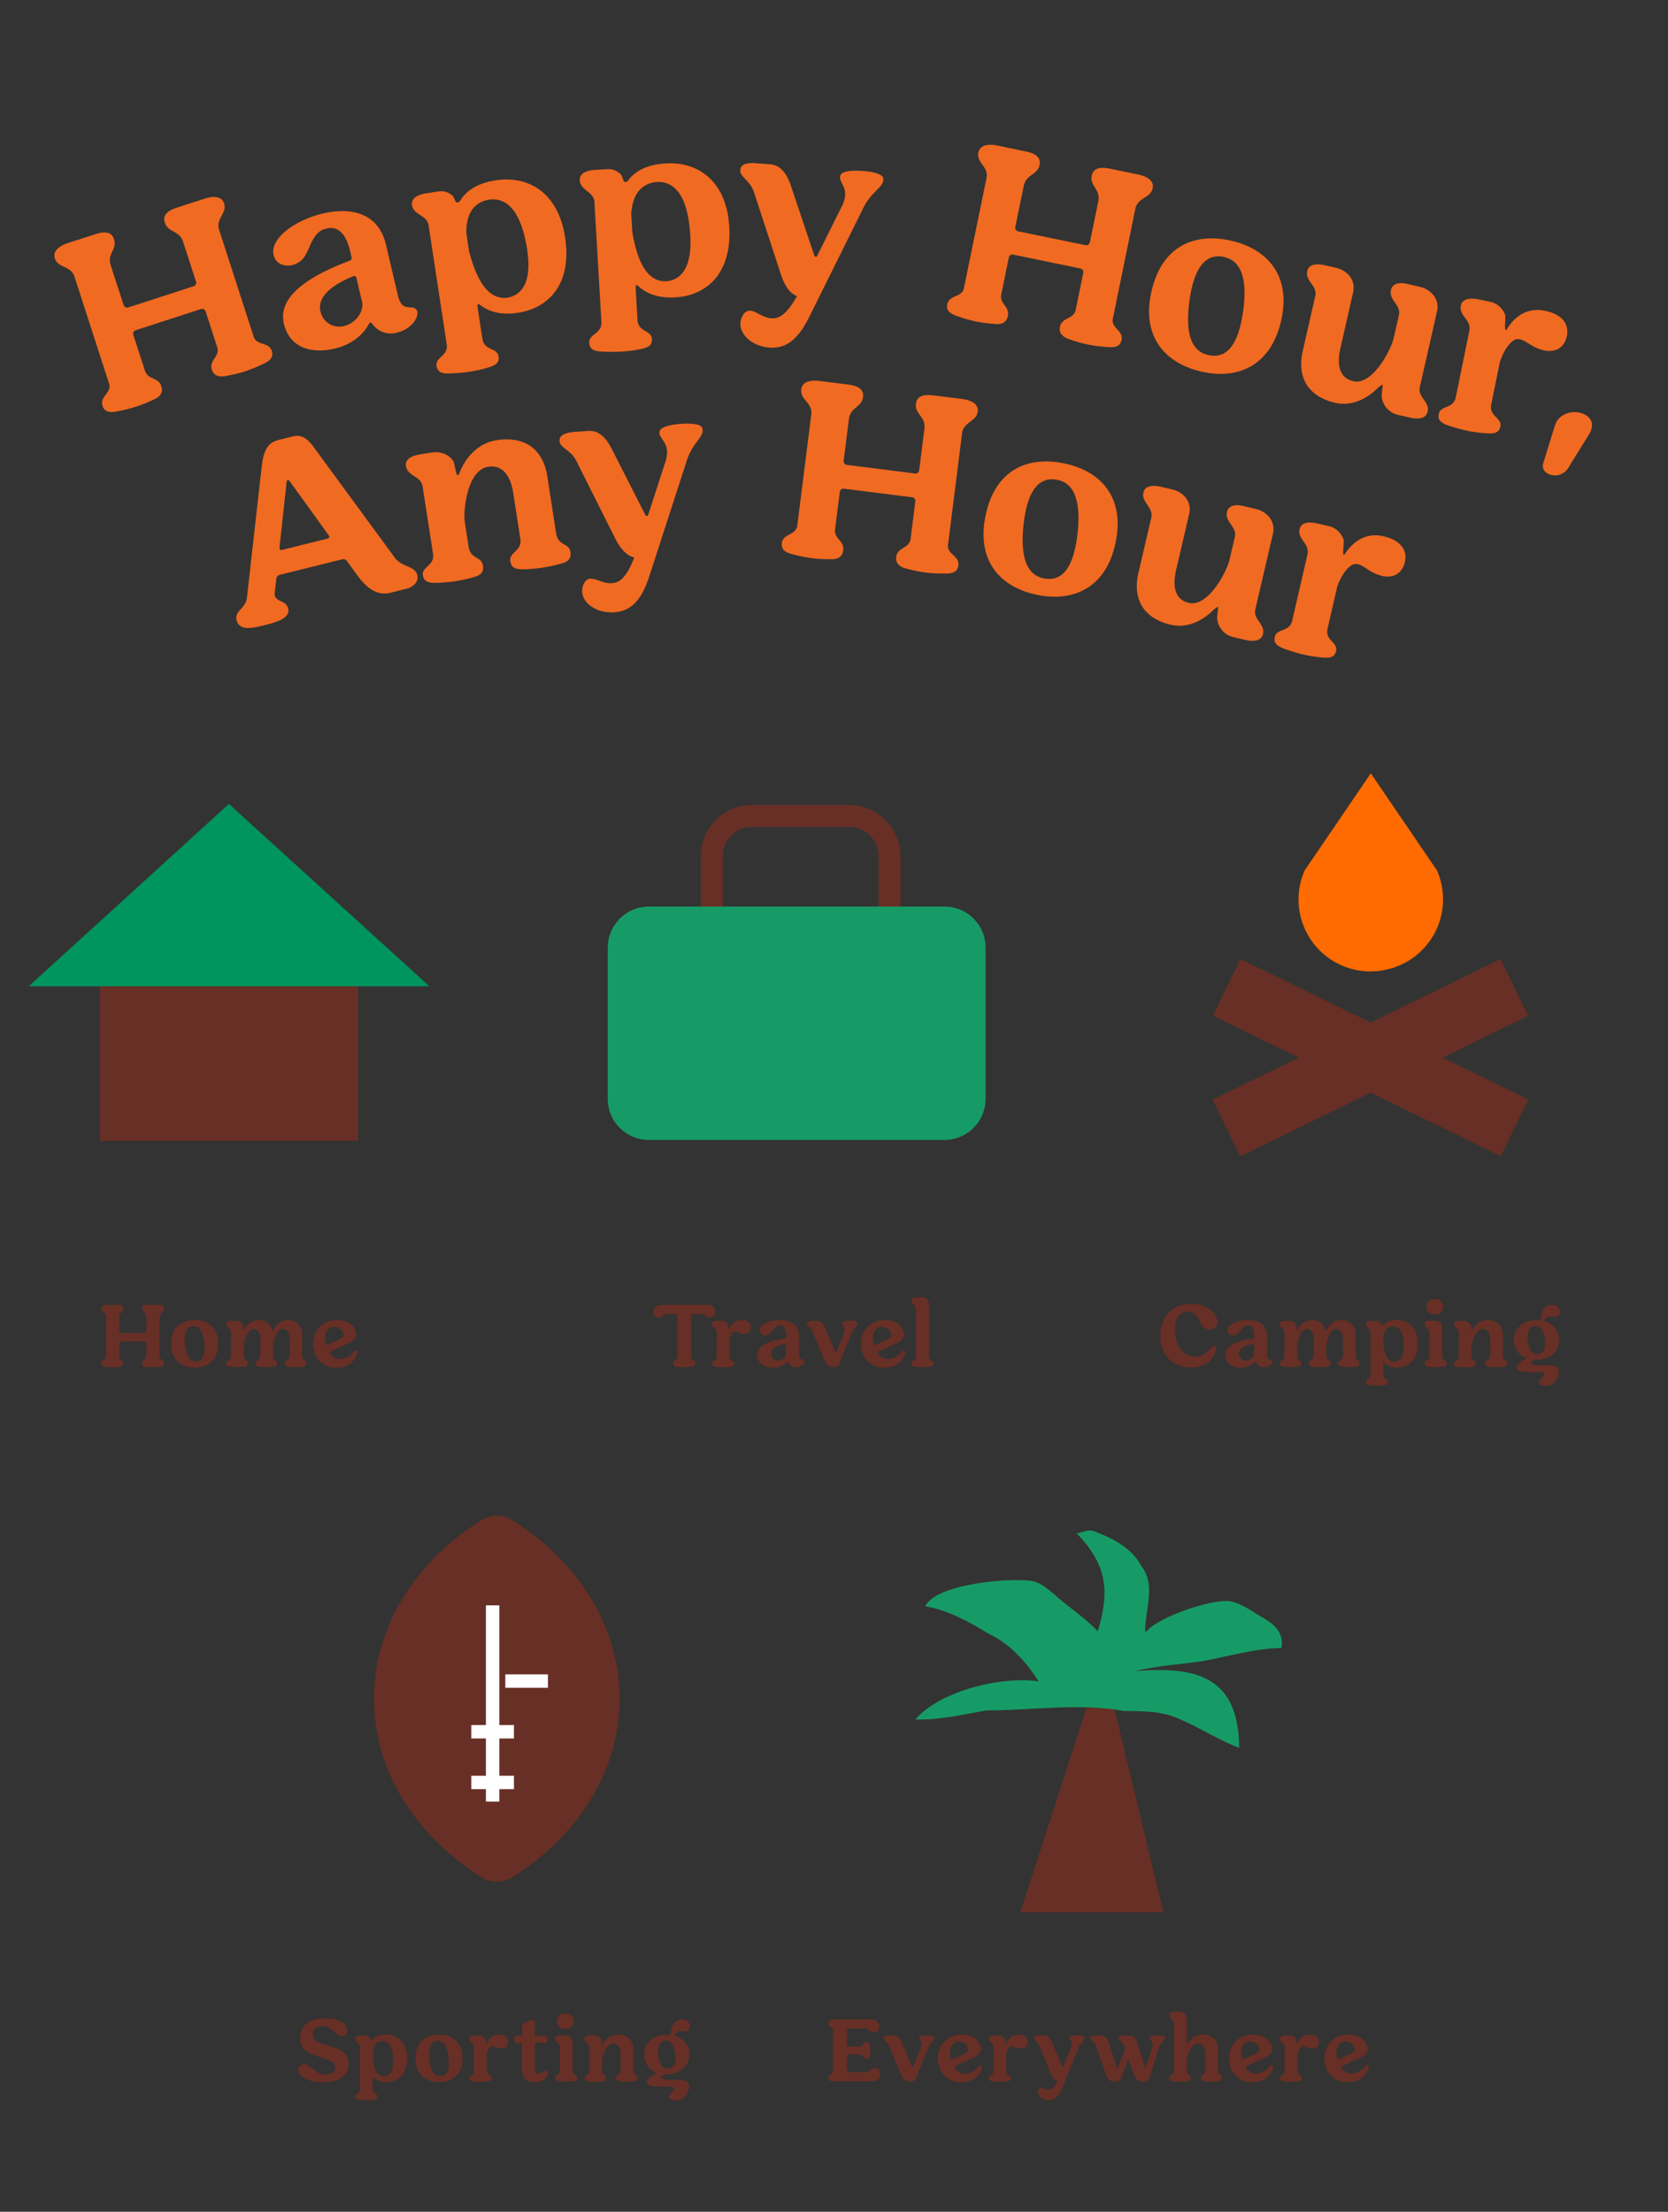 <svg id="a6f743a2-dbae-4db8-bbbd-448948be1ec3" xmlns="http://www.w3.org/2000/svg" viewBox="0 0 539.88 715.59"><rect x="0" y="0" width="539.88" height="715.59" fill="#333333" stroke="none"/><path d="M358.85,545.09l17.7,73.6h-46.3l23.8-73.6Z" style="fill:#672f25"/><g style="isolation:isolate"><path d="M34.79,422.13h3.27c1.44,0,1.86.51,1.86,1.2,0,1.23-1.29,1.32-1.29,2.73v4.77a.43.43,0,0,0,.45.45h7.83a.43.43,0,0,0,.45-.45v-4.77c0-1.41-1.32-1.5-1.32-2.73,0-.69.42-1.2,1.86-1.2h3.27c1.44,0,2,.51,2,1.2,0,1.23-1.47,1.32-1.47,2.73V438.9c0,1.11,1.47,1.08,1.47,2.19,0,.78-.54,1.05-1.56,1.14a16.56,16.56,0,0,1-2.13.15,15.49,15.49,0,0,1-2-.15c-.84-.06-1.5-.39-1.5-1.2,0-1.14,1.38-1.14,1.38-2.28v-4.29a.43.43,0,0,0-.45-.45H39.08a.43.43,0,0,0-.45.45v4.29c0,1.14,1.23,1.14,1.23,2.28,0,.81-.54,1.14-1.35,1.2a16.35,16.35,0,0,1-2,.15,16.56,16.56,0,0,1-2.13-.15c-1-.09-1.56-.36-1.56-1.14,0-1.11,1.5-1.08,1.5-2.19V426.06c0-1.41-1.5-1.5-1.5-2.73C32.78,422.64,33.38,422.13,34.79,422.13Z" style="fill:#672f25"/><path d="M63,427.08c4.2,0,7.62,2.31,7.62,7.68s-3.42,7.71-7.62,7.71-7.62-2.31-7.62-7.71S58.76,427.08,63,427.08Zm-.33,2h-.3c-1.92.18-2.91,1.92-2.49,6,.39,3.81,1.65,5.4,3.42,5.4h.3c2-.15,2.91-1.89,2.52-6C65.72,430.68,64.46,429.09,62.66,429.09Z" style="fill:#672f25"/></g><g style="isolation:isolate"><path d="M93.05,427.08c3,0,4.8,1.8,4.8,5v6.63c0,1.44,1.32,1.26,1.32,2.37,0,.75-.48,1-1.2,1.11a16.28,16.28,0,0,1-4.41,0c-.9-.09-1.38-.36-1.38-1.11,0-1.11,1.53-.93,1.53-2.37v-5.34c0-2.19-.75-3.39-2.16-3.39-1.8,0-2.91,3.06-3.15,5.1v3.63c0,1.44,1.29,1.26,1.29,2.37,0,.75-.45,1-1.2,1.11a16.06,16.06,0,0,1-4.38,0c-.9-.09-1.41-.27-1.41-1.05,0-1.11,1.53-1,1.53-2.43v-5.34c0-2.19-.72-3.39-2.13-3.39-1.8,0-2.91,3.06-3.18,5.1v3.6c0,1.47,1.29,1.26,1.29,2.37,0,.75-.45,1.05-1.17,1.11a12.59,12.59,0,0,1-2.1.15,19.48,19.48,0,0,1-2.31-.15c-.9-.09-1.38-.33-1.38-1.05,0-1.08,1.53-.87,1.53-2.28V431c0-1.2-1.53-1.38-1.53-2.58,0-.66.6-1.08,1.83-1.08h1.35a2.37,2.37,0,0,1,2.22,1.47c0,.15.06,1.05.09,1.23s.09.18.15.18a.35.35,0,0,0,.18-.15,5.41,5.41,0,0,1,4.5-3c2.37,0,4,1.14,4.5,3.18.06.12.09.18.15.18s.12-.06.18-.15C89.42,428.46,91,427.08,93.05,427.08Z" style="fill:#672f25"/></g><g style="isolation:isolate"><path d="M110.17,439.71a5.75,5.75,0,0,0,4.26-2.31,1.13,1.13,0,0,1,.78-.42c.39,0,.63.36.33,1.17-1.17,3.09-3.51,4.29-6.57,4.32a7.15,7.15,0,0,1-7.5-6.18c-.84-4.53,2-9,7.2-9.21,2.58,0,5,.63,6.24,3.12.9,1.8.21,3.27-1.74,4.2L107,437.31c-.21.12-.3.33-.15.51A3.53,3.53,0,0,0,110.17,439.71Zm-.48-6.33c1.23-.54,1.86-1.17,1.29-2.25a3.13,3.13,0,0,0-2.73-1.86,2.47,2.47,0,0,0-.78.12c-2.13.54-2.61,3-2,5.46a.34.34,0,0,0,.33.27.33.33,0,0,0,.15,0Z" style="fill:#672f25"/></g><g style="isolation:isolate"><path d="M211.56,424.53v-.36c0-1.23.93-2,2.88-2H228.6c2,0,2.85.81,2.85,2v.36a1.54,1.54,0,0,1-1.53,1.74c-1.44,0-1.65-1.14-3-1.14H224a.3.3,0,0,0-.33.33V438.9c0,1.11,1.44,1.08,1.44,2.19,0,.78-.54,1.05-1.56,1.14a14.39,14.39,0,0,1-2,.15,18.26,18.26,0,0,1-2.16-.15c-1-.09-1.56-.36-1.56-1.14,0-1.11,1.47-1.08,1.47-2.19V425.46a.3.3,0,0,0-.33-.33h-2.94c-1.29,0-1.53,1.14-3,1.14A1.54,1.54,0,0,1,211.56,424.53Z" style="fill:#672f25"/></g><g style="isolation:isolate"><path d="M240,427.08c1.92,0,3.06.84,3.06,2.37a2,2,0,0,1-2.25,2.1c-1.38,0-2.19-.69-2.91-.69a1.06,1.06,0,0,0-.51.12,4.16,4.16,0,0,0-1.26,2.88v5c0,1.41,1.53,1.23,1.53,2.28,0,.72-.48,1-1.41,1.08a15.82,15.82,0,0,1-2.13.15,20.27,20.27,0,0,1-2.28-.15c-.89-.12-1.38-.36-1.38-1.08,0-1.05,1.53-.87,1.53-2.28V431c0-1.23-1.53-1.41-1.53-2.61,0-.66.6-1.08,1.83-1.08h1.35a2.34,2.34,0,0,1,2,1.14c.12.3.21,1.23.3,1.53,0,.09.06.15.12.15s.06-.06.09-.12A4,4,0,0,1,240,427.08Z" style="fill:#672f25"/></g><g style="isolation:isolate"><path d="M245.15,438.33c0-3.78,5.73-4.83,9-5.28a.37.37,0,0,0,.33-.39V432c0-1.95-.6-3.15-2.07-3.15s-2.22,1.62-3.12,2.52a2.36,2.36,0,0,1-1.65.66,1.66,1.66,0,0,1-1.8-1.62c0-2,3.33-3.33,6.57-3.33s6.24,1.35,6.24,5.13v6c0,2,1.2,1.35,1.65,2s-.78,2.13-2.67,2.13a2.6,2.6,0,0,1-2.58-1.65q-.09-.18-.18-.18a.31.31,0,0,0-.21.15,5.87,5.87,0,0,1-4.47,1.83C247.88,442.47,245.15,441.51,245.15,438.33Zm6.69,1.86a2.67,2.67,0,0,0,2.61-2.07v-3c0-.24-.12-.27-.33-.27-1.68.27-4.5,1-4.56,3A2.2,2.2,0,0,0,251.84,440.19Z" style="fill:#672f25"/></g><g style="isolation:isolate"><path d="M273.16,431.28c.75-2.1-.9-2.49-.48-3.39.21-.42,1.41-.6,2.55-.6s2.25.21,2.34.72c.12,1-1.26,1.5-2,3.45l-3.39,8.43c-.57,1.47-.78,2.34-1.92,2.34h-1c-1.14,0-1.92-.9-2.52-2.34l-3.84-9.27c-.57-1.32-1.74-1.56-1.74-2.34,0-.6.45-.93,1.68-.93h1.71c1.14,0,1.95.87,2.55,2.31l3.27,7.8q.09.18.18.18t.18-.18Z" style="fill:#672f25"/></g><g style="isolation:isolate"><path d="M287.5,439.71a5.75,5.75,0,0,0,4.26-2.31,1.13,1.13,0,0,1,.78-.42c.39,0,.63.36.33,1.17-1.17,3.09-3.51,4.29-6.57,4.32a7.15,7.15,0,0,1-7.5-6.18c-.84-4.53,2-9,7.2-9.21,2.58,0,5,.63,6.24,3.12.9,1.8.21,3.27-1.74,4.2l-6.18,2.91c-.21.12-.3.33-.15.51A3.53,3.53,0,0,0,287.5,439.71Zm-.48-6.33c1.23-.54,1.86-1.17,1.29-2.25a3.13,3.13,0,0,0-2.73-1.86,2.47,2.47,0,0,0-.78.12c-2.13.54-2.61,3-2,5.46a.34.34,0,0,0,.33.27.33.33,0,0,0,.15,0Z" style="fill:#672f25"/></g><g style="isolation:isolate"><path d="M300.65,438.81c0,1.44,1.53,1.23,1.53,2.31,0,.72-.48.93-1.41,1.05a12.07,12.07,0,0,1-2.13.15,14.56,14.56,0,0,1-2.28-.15c-.9-.09-1.38-.33-1.38-1.05,0-1.08,1.53-.87,1.53-2.31V423.42c0-1.23-1.53-1.38-1.53-2.58,0-.69.57-1.11,1.65-1.11h1.53a2.18,2.18,0,0,1,2.49,2.34Z" style="fill:#672f25"/></g><g style="isolation:isolate"><path d="M385.36,421.89c3.45,0,6.27.87,8,3.69s0,4.59-1.92,4.59a3,3,0,0,1-2.73-1.95c-1-2.49-2.4-3.84-4.35-3.84a5.83,5.83,0,0,0-.72.06c-2.52.39-3.69,3.18-3.21,7.44.33,3.72,2.52,7,6.51,7,1.95,0,3.66-1.08,5.22-2.94a1.28,1.28,0,0,1,.9-.54c.45,0,.75.48.57,1.29-1.05,4-4.35,5.79-8.19,5.76-5.1,0-9.84-3.24-9.84-10.14C375.58,425.19,380.08,421.89,385.36,421.89Z" style="fill:#672f25"/></g><g style="isolation:isolate"><path d="M396.62,438.33c0-3.78,5.73-4.83,9-5.28a.37.37,0,0,0,.33-.39V432c0-1.95-.6-3.15-2.07-3.15s-2.22,1.62-3.12,2.52a2.36,2.36,0,0,1-1.65.66,1.66,1.66,0,0,1-1.8-1.62c0-2,3.33-3.33,6.57-3.33s6.24,1.35,6.24,5.13v6c0,2,1.2,1.35,1.65,2s-.78,2.13-2.67,2.13a2.6,2.6,0,0,1-2.58-1.65q-.09-.18-.18-.18a.31.31,0,0,0-.21.15,5.87,5.87,0,0,1-4.47,1.83C399.35,442.47,396.62,441.51,396.62,438.33Zm6.69,1.86a2.67,2.67,0,0,0,2.61-2.07v-3c0-.24-.12-.27-.33-.27-1.68.27-4.5,1-4.56,3A2.2,2.2,0,0,0,403.31,440.19Z" style="fill:#672f25"/></g><g style="isolation:isolate"><path d="M434,427.08c3,0,4.8,1.8,4.8,5v6.63c0,1.44,1.32,1.26,1.32,2.37,0,.75-.48,1-1.2,1.11a16.28,16.28,0,0,1-4.41,0c-.9-.09-1.38-.36-1.38-1.11,0-1.11,1.53-.93,1.53-2.37v-5.34c0-2.19-.75-3.39-2.16-3.39-1.8,0-2.91,3.06-3.15,5.1v3.63c0,1.44,1.29,1.26,1.29,2.37,0,.75-.45,1-1.2,1.11a16.06,16.06,0,0,1-4.38,0c-.9-.09-1.41-.27-1.41-1.05,0-1.11,1.53-1,1.53-2.43v-5.34c0-2.19-.72-3.39-2.13-3.39-1.8,0-2.91,3.06-3.18,5.1v3.6c0,1.47,1.29,1.26,1.29,2.37,0,.75-.45,1.05-1.17,1.11a12.59,12.59,0,0,1-2.1.15,19.48,19.48,0,0,1-2.31-.15c-.89-.09-1.38-.33-1.38-1.05,0-1.08,1.53-.87,1.53-2.28V431c0-1.2-1.53-1.38-1.53-2.58,0-.66.6-1.08,1.83-1.08h1.35a2.37,2.37,0,0,1,2.22,1.47c0,.15.06,1.05.09,1.23s.09.18.15.18a.35.35,0,0,0,.18-.15,5.41,5.41,0,0,1,4.5-3c2.37,0,4,1.14,4.5,3.18.06.12.09.18.15.18s.12-.06.18-.15C430.39,428.46,432,427.08,434,427.08Z" style="fill:#672f25"/></g><g style="isolation:isolate"><path d="M443.6,444.78V431c0-1.2-1.53-1.38-1.53-2.58,0-.66.6-1.08,1.83-1.08h1.35a1.93,1.93,0,0,1,1.62.78c.06.09.15.51.21.66a.31.31,0,0,0,.24.15.41.41,0,0,0,.27-.15,5.45,5.45,0,0,1,4.44-1.71c3.6,0,6.84,2.31,6.84,7.68s-3.06,7.71-6.63,7.71a5.5,5.5,0,0,1-4.17-1.53c-.09-.09-.15-.12-.21-.12s-.12.09-.12.24v3.75c0,1.41,1.53,1.23,1.53,2.28,0,.72-.48,1-1.41,1.08a15.82,15.82,0,0,1-2.13.15,20,20,0,0,1-2.27-.15c-.9-.09-1.39-.36-1.39-1.08C442.07,446,443.6,446.22,443.6,444.78Zm7.74-4.2c1.92-.09,3.18-1.77,3-5.88-.09-2.25-.63-5.55-3.51-5.55-1.65.09-2.79,1.11-3.09,3.48v2.07C448,436.8,448.58,440.58,451.34,440.58Z" style="fill:#672f25"/></g><g style="isolation:isolate"><path d="M466.79,438.84c0,1.41,1.53,1.23,1.53,2.28,0,.72-.48,1-1.41,1.08a15.82,15.82,0,0,1-2.13.15,19.4,19.4,0,0,1-2.28-.15c-.9-.12-1.38-.36-1.38-1.08,0-1.05,1.53-.87,1.53-2.28V431c0-1.23-1.53-1.41-1.53-2.61,0-.66.57-1.08,1.65-1.08h1.53c1.53,0,2.49.75,2.49,2.31Zm-2.37-18.57a2.51,2.51,0,1,1,0,5,2.51,2.51,0,1,1,0-5Z" style="fill:#672f25"/></g><g style="isolation:isolate"><path d="M481.35,427.08c3.21,0,5.1,1.8,5.1,5v6.63c0,1.47,1.29,1.26,1.29,2.37,0,.78-.45,1.05-1.17,1.14a16.28,16.28,0,0,1-4.41,0c-.9-.12-1.38-.36-1.38-1.14,0-1.11,1.53-.9,1.53-2.37v-5.34c0-2.19-.84-3.39-2.4-3.39-2.22,0-3.48,3.9-3.6,5.76v3c0,1.47,1.29,1.26,1.29,2.37,0,.78-.45,1.05-1.17,1.14a16.28,16.28,0,0,1-4.41,0c-.9-.12-1.38-.36-1.38-1.08,0-1.05,1.53-.87,1.53-2.28V431c0-1.2-1.53-1.38-1.53-2.58,0-.66.6-1.08,1.83-1.08h1.35a2.39,2.39,0,0,1,2.31,1.47c0,.27.06,1.08.12,1.41,0,.09.06.15.12.15s.09,0,.15-.12A5.58,5.58,0,0,1,481.35,427.08Z" style="fill:#672f25"/></g><g style="isolation:isolate"><path d="M490,433.53c0-4.11,3.42-6.45,7.32-6.45.36,0,.69,0,1.05.06.18,0,.3,0,.3-.24.12-2.4,1.2-4.74,3.54-4.74a3.66,3.66,0,0,1,.78.09,2.12,2.12,0,0,1,1.44,3.39,1.38,1.38,0,0,1-1.08.42c-.51,0-1-.12-1.56-.12a1.92,1.92,0,0,0-1.86,1.23.23.23,0,0,0,.15.36,6.1,6.1,0,0,1,4.53,6c0,4.2-3.48,6.39-7.29,6.39h-.45a.74.74,0,0,0-.51.15c-1.56,1.08-.54,1.65,2.55,1.65.54,0,1.14,0,1.74,0,2,0,3.93.21,3.9,2.07,0,2.37-1.89,4.62-4,4.62-1.62,0-2.79-.81-2.43-1.62.54-1,2.1-1.86,1.56-2.52-.27-.33-2.1-.33-3.48-.33H496c-1.35,0-4.74,0-5.07-1.17s1.47-2.55,3-3.21c.18-.06.18-.15,0-.21A6.07,6.07,0,0,1,490,433.53Zm4.53.3c.3,2.73,1.35,4.26,3,4.26.12,0,.21,0,.33,0,1.8-.18,2.52-1.8,2.16-4.77-.27-2.55-1.29-4.26-3-4.26l-.3,0C495,429.21,494.21,431.07,494.51,433.83Z" style="fill:#672f25"/></g><g style="isolation:isolate"><path d="M105.13,653c2.67,0,6,.57,7.05,2.85a1.9,1.9,0,0,1-2.46,2.73c-2-1.29-2.7-3-5-3s-3.54,1-3.54,2.82c0,4.38,11.46,2.22,11.64,9.09.12,5.19-4.74,6.18-7.92,6.18-3.63,0-6.93-.84-8.07-3a1.85,1.85,0,0,1,1.65-2.82,2.12,2.12,0,0,1,.84.18c2,1,3.12,3.15,6,3.15,1.89,0,3.21-.81,3.21-2.43-.06-3.78-11.4-2.28-11.4-9.15C97.12,654.4,101.23,653,105.13,653Z" style="fill:#672f25"/></g><g style="isolation:isolate"><path d="M116.51,676V662.2c0-1.2-1.53-1.38-1.53-2.58,0-.66.6-1.08,1.83-1.08h1.35a1.93,1.93,0,0,1,1.62.78c.06.09.15.51.21.66a.31.31,0,0,0,.24.15.41.41,0,0,0,.27-.15,5.45,5.45,0,0,1,4.44-1.71c3.6,0,6.84,2.31,6.84,7.68s-3.06,7.71-6.63,7.71a5.5,5.5,0,0,1-4.17-1.53c-.09-.09-.15-.12-.21-.12s-.12.09-.12.24V676c0,1.41,1.53,1.23,1.53,2.28,0,.72-.48,1-1.41,1.08a15.82,15.82,0,0,1-2.13.15,20.27,20.27,0,0,1-2.28-.15c-.9-.09-1.38-.36-1.38-1.08C115,677.23,116.51,677.41,116.51,676Zm7.74-4.2c1.92-.09,3.18-1.77,3-5.88-.09-2.25-.63-5.55-3.51-5.55-1.65.09-2.79,1.11-3.09,3.48v2.07C120.89,668,121.49,671.77,124.25,671.77Z" style="fill:#672f25"/></g><g style="isolation:isolate"><path d="M142.1,658.27c4.2,0,7.62,2.31,7.62,7.68s-3.42,7.71-7.62,7.71-7.62-2.31-7.62-7.71S137.87,658.27,142.1,658.27Zm-.33,2h-.3c-1.92.18-2.91,1.92-2.49,6,.39,3.81,1.65,5.4,3.42,5.4h.3c2-.15,2.91-1.89,2.52-6C144.83,661.87,143.57,660.28,141.77,660.28Z" style="fill:#672f25"/></g><g style="isolation:isolate"><path d="M161.45,658.27c1.92,0,3.06.84,3.06,2.37a2,2,0,0,1-2.25,2.1c-1.38,0-2.19-.69-2.91-.69a1.06,1.06,0,0,0-.51.12,4.16,4.16,0,0,0-1.26,2.88v5c0,1.41,1.53,1.23,1.53,2.28,0,.72-.48,1-1.41,1.08a15.82,15.82,0,0,1-2.13.15,20.27,20.27,0,0,1-2.28-.15c-.9-.12-1.38-.36-1.38-1.08,0-1,1.53-.87,1.53-2.28v-7.8c0-1.23-1.53-1.41-1.53-2.61,0-.66.6-1.08,1.83-1.08h1.35a2.34,2.34,0,0,1,2,1.14c.12.3.21,1.23.3,1.53,0,.09.06.15.12.15s.06-.06.09-.12A4,4,0,0,1,161.45,658.27Z" style="fill:#672f25"/></g><g style="isolation:isolate"><path d="M167.36,658.54c.6,0,.87,0,1.29.06a.25.25,0,0,0,.3-.27v-2.64c0-1.08,2.16-1.83,3.36-2.16a.83.83,0,0,1,.27,0c.42,0,.54.36.54.81v4.14c0,.18.12.27.3.27a24.67,24.67,0,0,1,2.79-.18c1.35,0,1.35,2.43,0,2.43a24.23,24.23,0,0,1-2.79-.24.25.25,0,0,0-.3.27v7.77c0,1.68.39,2.19.93,2.19.75,0,1.86-1,2.64-1a.8.8,0,0,1,.36.09c1,.66-.3,3.63-3.93,3.63-1.8,0-4.17-.57-4.17-4.44v-8.07a.25.25,0,0,0-.3-.27c-.27,0-.63.06-1.29.09C166.1,661,166,658.54,167.36,658.54Z" style="fill:#672f25"/></g><g style="isolation:isolate"><path d="M185.33,670c0,1.41,1.53,1.23,1.53,2.28,0,.72-.48,1-1.41,1.08a15.82,15.82,0,0,1-2.13.15,19.4,19.4,0,0,1-2.28-.15c-.9-.12-1.38-.36-1.38-1.08,0-1,1.53-.87,1.53-2.28v-7.8c0-1.23-1.53-1.41-1.53-2.61,0-.66.57-1.08,1.65-1.08h1.53c1.53,0,2.49.75,2.49,2.31ZM183,651.46a2.51,2.51,0,1,1,0,5,2.51,2.51,0,1,1,0-5Z" style="fill:#672f25"/></g><g style="isolation:isolate"><path d="M199.89,658.27c3.21,0,5.1,1.8,5.1,5v6.63c0,1.47,1.29,1.26,1.29,2.37,0,.78-.45,1-1.17,1.14a16.28,16.28,0,0,1-4.41,0c-.9-.12-1.38-.36-1.38-1.14,0-1.11,1.53-.9,1.53-2.37v-5.34c0-2.19-.84-3.39-2.4-3.39-2.22,0-3.48,3.9-3.6,5.76v3c0,1.47,1.29,1.26,1.29,2.37,0,.78-.45,1-1.17,1.14a16.28,16.28,0,0,1-4.41,0c-.9-.12-1.38-.36-1.38-1.08,0-1,1.53-.87,1.53-2.28V662.2c0-1.2-1.53-1.38-1.53-2.58,0-.66.6-1.08,1.83-1.08h1.35a2.39,2.39,0,0,1,2.31,1.47c0,.27.06,1.08.12,1.41,0,.09.06.15.12.15s.09,0,.15-.12A5.58,5.58,0,0,1,199.89,658.27Z" style="fill:#672f25"/></g><g style="isolation:isolate"><path d="M208.52,664.72c0-4.11,3.42-6.45,7.32-6.45.36,0,.69,0,1,.06.18,0,.3,0,.3-.24.12-2.4,1.2-4.74,3.54-4.74a3.66,3.66,0,0,1,.78.09,2.12,2.12,0,0,1,1.44,3.39,1.38,1.38,0,0,1-1.08.42c-.51,0-1-.12-1.56-.12a1.92,1.92,0,0,0-1.86,1.23.23.23,0,0,0,.15.36,6.1,6.1,0,0,1,4.53,6c0,4.2-3.48,6.39-7.29,6.39h-.45a.74.74,0,0,0-.51.15c-1.56,1.08-.54,1.65,2.55,1.65.54,0,1.14,0,1.74,0,2,0,3.93.21,3.9,2.07,0,2.37-1.89,4.62-4,4.62-1.62,0-2.79-.81-2.43-1.62.54-1,2.1-1.86,1.56-2.52-.27-.33-2.1-.33-3.48-.33h-.18c-1.35,0-4.74,0-5.07-1.17s1.47-2.55,3-3.21c.18-.06.18-.15,0-.21A6.07,6.07,0,0,1,208.52,664.72Zm4.53.3c.3,2.73,1.35,4.26,3,4.26.12,0,.21,0,.33,0,1.8-.18,2.52-1.8,2.16-4.77-.27-2.55-1.29-4.26-3-4.26l-.3,0C213.5,660.4,212.75,662.26,213.05,665Z" style="fill:#672f25"/></g><g style="isolation:isolate"><path d="M270.13,653.32H281.5c1.95,0,3,.81,3,2v.54c0,1-.48,1.77-1.56,1.77-1.44-.06-1.74-1.35-3.09-1.35H275c-.69,0-.87.48-.87,1.26v4.26a.3.3,0,0,0,.33.33h4c.84,0,.9-1.41,2-1.41.81,0,1.05.57,1.17,1.26a15.36,15.36,0,0,1,0,2.88c-.09.69-.36,1.26-1.17,1.26-1.08,0-1.14-1.41-2-1.41h-4a.3.3,0,0,0-.33.33v4c0,.72.24,1.38,1.05,1.38h5c1.35,0,1.65-1.29,3.09-1.35h.06c.81,0,1.5.51,1.5,1.77v.54c0,1.23-1,2-3,2H269.71c-1,0-1.59-.33-1.59-1.11,0-1.08,1.5-1.08,1.5-2.13V657.25c0-1.41-1.5-1.5-1.5-2.73C268.12,653.83,268.72,653.32,270.13,653.32Z" style="fill:#672f25"/></g><g style="isolation:isolate"><path d="M298.05,662.47c.75-2.1-.9-2.49-.48-3.39.21-.42,1.41-.6,2.55-.6s2.25.21,2.34.72c.12,1-1.26,1.5-2,3.45L297,671.08c-.57,1.47-.78,2.34-1.92,2.34h-1c-1.14,0-1.92-.9-2.52-2.34l-3.84-9.27c-.57-1.32-1.74-1.56-1.74-2.34,0-.6.45-.93,1.68-.93h1.71c1.14,0,1.95.87,2.55,2.31l3.27,7.8q.09.18.18.18t.18-.18Z" style="fill:#672f25"/></g><g style="isolation:isolate"><path d="M312.4,670.9a5.75,5.75,0,0,0,4.26-2.31,1.13,1.13,0,0,1,.78-.42c.39,0,.63.36.33,1.17-1.17,3.09-3.51,4.29-6.57,4.32a7.15,7.15,0,0,1-7.5-6.18c-.84-4.53,2-9,7.2-9.21,2.58,0,5,.63,6.24,3.12.9,1.8.21,3.27-1.74,4.2l-6.18,2.91c-.21.12-.3.33-.15.51A3.53,3.53,0,0,0,312.4,670.9Zm-.48-6.33c1.23-.54,1.86-1.17,1.29-2.25a3.13,3.13,0,0,0-2.73-1.86,2.47,2.47,0,0,0-.78.12c-2.13.54-2.61,3-2,5.46a.34.34,0,0,0,.33.27.33.33,0,0,0,.15,0Z" style="fill:#672f25"/></g><g style="isolation:isolate"><path d="M329.58,658.27c1.92,0,3.06.84,3.06,2.37a2,2,0,0,1-2.25,2.1c-1.38,0-2.19-.69-2.91-.69a1.06,1.06,0,0,0-.51.12,4.16,4.16,0,0,0-1.26,2.88v5c0,1.41,1.53,1.23,1.53,2.28,0,.72-.48,1-1.41,1.08a15.82,15.82,0,0,1-2.13.15,20.27,20.27,0,0,1-2.28-.15c-.9-.12-1.38-.36-1.38-1.08,0-1,1.53-.87,1.53-2.28v-7.8c0-1.23-1.53-1.41-1.53-2.61,0-.66.6-1.08,1.83-1.08h1.35a2.34,2.34,0,0,1,2,1.14c.12.3.21,1.23.3,1.53,0,.09.06.15.12.15s.06-.06.09-.12A4,4,0,0,1,329.58,658.27Z" style="fill:#672f25"/></g><g style="isolation:isolate"><path d="M346.64,662.47c.72-2.1-.9-2.49-.48-3.39.21-.42,1.32-.6,2.49-.6s2.34.18,2.4.72c.15,1-1.23,1.5-2,3.45l-5.28,13c-1.05,2.58-2.31,3.81-4.26,3.81-2.43,0-4.17-1.8-3.33-3.45.24-.45.51-.6.81-.6.69,0,1.5.69,2.43.69s1.71-.51,2.79-2.76a3.61,3.61,0,0,1-2-2.28l-3.84-9.27c-.57-1.32-1.74-1.56-1.74-2.34,0-.57.45-.93,1.68-.93H338c1.14,0,1.95.87,2.55,2.31l3.24,7.68c.06.12.12.21.21.21s.12-.09.18-.21Z" style="fill:#672f25"/></g><g style="isolation:isolate"><path d="M352.93,659.47c0-.6.45-.93,1.68-.93h1.65a2.79,2.79,0,0,1,2.58,2.31l2.73,8.28c.06.15.09.21.15.21s.12-.06.15-.18l2.13-6a1.34,1.34,0,0,0,0-.84l-.15-.51c-.45-1.35-1.74-1.56-1.74-2.34,0-.6.45-.93,1.68-.93h1.68a2.78,2.78,0,0,1,2.58,2.31l2.55,8c0,.12.09.21.12.21s.12-.09.15-.21l2.1-6.36c.72-2.13-1.2-2.49-.75-3.39.18-.42,1.38-.6,2.55-.6s2.25.21,2.31.72c.15,1-1.41,1.41-2,3.45l-2.61,8.43c-.45,1.53-1,2.34-2.28,2.34h-.69c-1.11,0-2-.84-2.49-2.34l-1.68-4.65c0-.15-.09-.21-.12-.21s-.09.06-.15.21l-1.68,4.65c-.54,1.47-1.08,2.34-2.25,2.34h-.69c-1.14,0-2-.87-2.49-2.34l-3.24-9.27C354.22,660.46,352.93,660.25,352.93,659.47Z" style="fill:#672f25"/></g><g style="isolation:isolate"><path d="M378.45,652c0-.69.6-1.11,1.83-1.11h1.35a2.37,2.37,0,0,1,2.49,2.34V661c0,.24,0,.36.12.36s.15-.09.27-.24a5.58,5.58,0,0,1,4.65-2.88c3.21,0,5.1,1.8,5.1,5v6.63c0,1.47,1.29,1.26,1.29,2.37,0,.78-.45,1-1.17,1.14a16.28,16.28,0,0,1-4.41,0c-.9-.12-1.38-.36-1.38-1.14,0-1.11,1.53-.9,1.53-2.37v-5.34c0-2.19-.84-3.39-2.4-3.39-2.22,0-3.48,3.9-3.6,5.76v3c0,1.47,1.29,1.26,1.29,2.37,0,.78-.45,1-1.17,1.14a16.28,16.28,0,0,1-4.41,0c-.9-.12-1.38-.36-1.38-1.08,0-1,1.53-.87,1.53-2.28V654.61C380,653.38,378.45,653.23,378.45,652Z" style="fill:#672f25"/></g><g style="isolation:isolate"><path d="M406.64,670.9a5.75,5.75,0,0,0,4.26-2.31,1.13,1.13,0,0,1,.78-.42c.39,0,.63.36.33,1.17-1.17,3.09-3.51,4.29-6.57,4.32a7.15,7.15,0,0,1-7.5-6.18c-.84-4.53,2-9,7.2-9.21,2.58,0,5,.63,6.24,3.12.9,1.8.21,3.27-1.74,4.2l-6.18,2.91c-.21.12-.3.33-.15.51A3.53,3.53,0,0,0,406.64,670.9Zm-.48-6.33c1.23-.54,1.86-1.17,1.29-2.25a3.13,3.13,0,0,0-2.73-1.86,2.47,2.47,0,0,0-.78.12c-2.13.54-2.61,3-2,5.46a.34.34,0,0,0,.33.27.33.33,0,0,0,.15,0Z" style="fill:#672f25"/></g><g style="isolation:isolate"><path d="M423.82,658.27c1.92,0,3.06.84,3.06,2.37a2,2,0,0,1-2.25,2.1c-1.38,0-2.19-.69-2.91-.69a1.06,1.06,0,0,0-.51.12,4.16,4.16,0,0,0-1.26,2.88v5c0,1.41,1.53,1.23,1.53,2.28,0,.72-.48,1-1.41,1.08a15.82,15.82,0,0,1-2.13.15,20.27,20.27,0,0,1-2.28-.15c-.9-.12-1.38-.36-1.38-1.08,0-1,1.53-.87,1.53-2.28v-7.8c0-1.23-1.53-1.41-1.53-2.61,0-.66.6-1.08,1.83-1.08h1.35a2.34,2.34,0,0,1,2,1.14c.12.3.21,1.23.3,1.53,0,.09.06.15.12.15s.06-.06.09-.12A4,4,0,0,1,423.82,658.27Z" style="fill:#672f25"/></g><g style="isolation:isolate"><path d="M437.53,670.9a5.75,5.75,0,0,0,4.26-2.31,1.13,1.13,0,0,1,.78-.42c.39,0,.63.36.33,1.17-1.17,3.09-3.51,4.29-6.57,4.32a7.15,7.15,0,0,1-7.5-6.18c-.84-4.53,2-9,7.2-9.21,2.58,0,5,.63,6.24,3.12.9,1.8.21,3.27-1.74,4.2l-6.18,2.91c-.21.12-.3.33-.15.51A3.53,3.53,0,0,0,437.53,670.9Zm-.48-6.33c1.23-.54,1.86-1.17,1.29-2.25a3.13,3.13,0,0,0-2.73-1.86,2.47,2.47,0,0,0-.78.12c-2.13.54-2.61,3-2,5.46a.34.34,0,0,0,.33.27.33.33,0,0,0,.15,0Z" style="fill:#672f25"/></g><rect x="32.29" y="299.8" width="83.6" height="69.3" style="fill:#672f25"/><polygon points="138.99 319.1 9.29 319.1 74.09 260.1 138.99 319.1" style="fill:#00945e"/><path d="M230.39,297.2V277a13,13,0,0,1,13-13h31.5a13,13,0,0,1,13,13v20.2" style="fill:none;stroke:#672f25;stroke-miterlimit:10;stroke-width:7.12px"/><path d="M210,293.3h95.7A13.29,13.29,0,0,1,319,306.6v48.9a13.29,13.29,0,0,1-13.3,13.3H210a13.29,13.29,0,0,1-13.3-13.3V306.6A13.36,13.36,0,0,1,210,293.3Z" style="fill:#179b66"/><rect x="433.43" y="290.33" width="20.4" height="103.7" transform="translate(-58.4 590.9) rotate(-64)" style="fill:#672f25"/><path d="M443.59,314.3h0a23.32,23.32,0,0,1-23.3-23.3,23.69,23.69,0,0,1,2-9.4l21.4-31.4,21.4,31.4a23.25,23.25,0,0,1-12,30.7A24.54,24.54,0,0,1,443.59,314.3Z" style="fill:#ff6b00"/><rect x="391.71" y="332" width="103.7" height="20.4" transform="translate(-105.12 229.09) rotate(-26)" style="fill:#672f25"/><path d="M200.55,549.59c0-23.6-13.6-44.5-34.8-57.8a9.31,9.31,0,0,0-9.9,0c-21.1,13.2-34.8,34.2-34.8,57.8s13.7,44.5,34.8,57.8a9.31,9.31,0,0,0,9.9,0C186.85,594.19,200.55,573.19,200.55,549.59Z" style="fill:#672f25"/><line x1="159.45" y1="519.39" x2="159.45" y2="582.89" style="fill:none;stroke:#fff;stroke-miterlimit:10;stroke-width:4.34px"/><line x1="163.55" y1="543.89" x2="177.35" y2="543.89" style="fill:none;stroke:#fff;stroke-miterlimit:10;stroke-width:4.34px"/><line x1="152.55" y1="560.29" x2="166.35" y2="560.29" style="fill:none;stroke:#fff;stroke-miterlimit:10;stroke-width:4.34px"/><line x1="152.55" y1="576.69" x2="166.35" y2="576.69" style="fill:none;stroke:#fff;stroke-miterlimit:10;stroke-width:4.34px"/><path d="M364,553.59c6,0,12.7,0,18.2,2.8,6.4,2.7,12.4,6.7,18.9,9.1-.2-23-13.7-26.5-33.7-24.8,6.9-1.7,14-2.2,21-3.1,8.7-1.5,17.5-4.3,26.4-4.4.9-5.4-2.9-8.1-7.1-10.4-3-1.9-5.9-3.9-9.4-4.7-5.9-1-24.3,5.3-27.6,10.2-.4-7.2,3.8-15.2-1.4-21.8-3-5.7-9.2-8.8-15-11-1.9-.9-3.8.3-5.8.6,9.6,9.9,10.9,18.5,6.8,31.7-4.1-4.5-9.6-7.8-14.1-12-2.3-1.8-4.4-3.9-7.4-4.3-7.3-1.1-31,1-34.3,8.2,7.3,1.2,14.3,5.1,20.7,9,6.8,3.2,12,9.1,16,15.3-11.8-1.8-31.9,3-39.9,12.3,7.7.3,15.4-1.6,23-2.9C334.35,553.39,348.75,550.89,364,553.59Z" style="fill:#179b66"/><path d="M22.1,78.6l8.78-2.84c3.86-1.25,5.43-.25,6,1.6C38,80.67,34.6,82,35.82,85.82L40,98.62a1.2,1.2,0,0,0,1.6.82l21-6.81a1.19,1.19,0,0,0,.82-1.6l-4.15-12.8C58,74.44,54.42,75.35,53.35,72c-.6-1.85.08-3.58,3.95-4.83l8.78-2.85c3.86-1.25,5.84-.38,6.44,1.48,1.07,3.3-2.8,4.82-1.58,8.61L82.1,108.92c1,3,4.89,1.62,5.86,4.6.67,2.1-.54,3.29-3.2,4.42a48.34,48.34,0,0,1-5.59,2.26,44.67,44.67,0,0,1-5.53,1.34c-2.31.57-4.36.26-5.07-1.92-1-3.06,2.72-4.26,1.72-7.32l-3.72-11.52A1.21,1.21,0,0,0,65,100l-21,6.81a1.2,1.2,0,0,0-.82,1.6l3.73,11.52c1,3.06,4.3,2,5.29,5,.7,2.18-.46,3.53-2.58,4.4a47.31,47.31,0,0,1-5.35,2.17A46.25,46.25,0,0,1,38.36,133c-2.74.62-4.5.39-5.18-1.7-1-3,3.09-4.21,2.12-7.19L24.14,89.6c-1.22-3.79-5.33-2.73-6.4-6C17.14,81.72,18.31,79.83,22.1,78.6Z" style="fill:#f16a21"/><path d="M91.87,104.67c-2.44-10.38,12.62-17,21.23-20.3a1,1,0,0,0,.65-1.29l-.42-1.81c-1.26-5.36-3.69-8.27-7.73-7.32-4.36,1-5,5.89-6.94,8.94a6.61,6.61,0,0,1-4.1,2.88c-2.56.61-5.32-.4-6-3.28-1.26-5.36,7-11.3,15.9-13.4,9.07-2.13,18-.32,20.46,10.06l3.88,16.48c1.28,5.44,4.17,2.94,5.81,4.38s-.77,6.35-6,7.57a7.33,7.33,0,0,1-8.15-2.86c-.24-.29-.45-.42-.61-.38a.84.84,0,0,0-.48.55c-2,3.69-5.82,6.67-11.1,7.91C102.05,114.28,93.93,113.41,91.87,104.67Zm19.58.79c3.22-.76,6.12-4,5.83-7.38l-1.92-8.16c-.15-.66-.5-.66-1.08-.53-4.44,1.83-11.74,5.55-10.58,11.19A6.19,6.19,0,0,0,111.45,105.46Z" style="fill:#f16a21"/><path d="M144.58,111.3l-5.86-38.42c-.51-3.35-4.86-3.2-5.37-6.54-.28-1.85,1.21-3.27,4.65-3.8l3.76-.57a5.4,5.4,0,0,1,4.85,1.49c.21.22.64,1.35.87,1.75a.87.87,0,0,0,.73.31,1.13,1.13,0,0,0,.69-.53c2.27-3.69,6.14-5.82,11.66-6.66,10-1.53,20.07,3.53,22.35,18.51s-5.25,22.82-15.21,24.34c-4.94.75-9,0-12.29-2.5-.29-.21-.47-.27-.63-.24s-.3.3-.24.72l1.6,10.46c.6,3.93,4.79,2.78,5.24,5.71.31,2-.93,2.88-3.47,3.61a45.45,45.45,0,0,1-5.88,1.33,58.57,58.57,0,0,1-6.43.55c-2.55.13-4-.42-4.31-2.43C140.85,115.46,145.19,115.32,144.58,111.3Zm19.8-15c5.32-1.07,8.12-6.3,5.87-17.69-1.21-6.23-4.12-15.21-12.16-14-4.56.95-7.31,4.28-7.13,11l.88,5.77C153.4,87.17,156.68,97.46,164.38,96.29Z" style="fill:#f16a21"/><path d="M194.65,104.1l-2.26-38.79c-.2-3.38-4.54-3.64-4.74-7-.11-1.86,1.51-3.14,5-3.34l3.8-.22a5.42,5.42,0,0,1,4.69,1.93c.19.24.51,1.41.7,1.82a.88.88,0,0,0,.71.39,1.19,1.19,0,0,0,.73-.47c2.6-3.46,6.65-5.22,12.23-5.55,10.14-.59,19.65,5.39,20.53,20.51s-7.35,22.23-17.41,22.82c-5,.29-9-.84-12-3.63-.27-.24-.44-.31-.61-.3s-.32.27-.3.69l.62,10.57c.23,4,4.51,3.21,4.68,6.17.12,2-1.19,2.78-3.79,3.27a44.65,44.65,0,0,1-6,.78,60.68,60.68,0,0,1-6.45,0c-2.55-.11-3.95-.79-4.06-2.82C190.54,107.9,194.88,108.16,194.65,104.1ZM215.76,91c5.4-.57,8.67-5.51,7.49-17.06-.62-6.32-2.69-15.53-10.8-15.06-4.64.53-7.68,3.59-8.14,10.31l.34,5.83C205.68,80.9,208,91.45,215.76,91Z" style="fill:#f16a21"/><path d="M272.79,66.11c2.48-5.76-2-7.2-.63-9.65.69-1.13,3.85-1.4,7.14-1.15s6.55,1,6.6,2.53c.22,2.74-3.78,4-6.39,9.28l-17.63,35.52c-3.51,7-7.32,10.23-12.81,9.82-6.83-.52-11.35-6-8.63-10.42a2.56,2.56,0,0,1,2.41-1.52c1.94.15,4.07,2.26,6.69,2.46s4.92-1.07,8.44-7.17c-2.32-.86-4-3.36-5.17-6.85L244,62.06c-1.33-3.84-4.57-4.76-4.4-7,.12-1.6,1.46-2.52,4.92-2.26l4.82.37c3.2.24,5.3,2.86,6.68,7l7.48,22.3c.14.35.29.62.55.64s.35-.23.55-.55Z" style="fill:#f16a21"/><path d="M322.92,47.11,332,49c4,.82,4.85,2.46,4.46,4.37-.7,3.4-4.32,2.92-5.12,6.82l-2.7,13.18a1.19,1.19,0,0,0,1,1.5l21.64,4.44a1.19,1.19,0,0,0,1.5-1l2.71-13.18c.79-3.9-2.8-4.9-2.11-8.3.4-1.91,1.85-3.08,5.83-2.26l9,1.85c4,.82,5.26,2.55,4.87,4.46-.7,3.4-4.81,2.82-5.61,6.71l-7.28,35.5c-.63,3.07,3.45,3.82,2.82,6.89-.44,2.15-2.09,2.59-5,2.26a45.88,45.88,0,0,1-6-.79,42.41,42.41,0,0,1-5.47-1.55c-2.29-.65-3.93-1.93-3.47-4.17.65-3.15,4.46-2.37,5.11-5.52l2.43-11.86a1.2,1.2,0,0,0-1-1.5L328,82.39a1.19,1.19,0,0,0-1.5,1L324.1,95.24c-.64,3.15,2.76,3.84,2.11,7-.46,2.24-2.14,2.84-4.41,2.55a40.77,40.77,0,0,1-11.53-2.37c-2.68-.81-4.11-1.88-3.66-4,.63-3.07,4.76-2.14,5.39-5.21l7.28-35.49c.8-3.9-3.3-5-2.6-8.4C317.07,47.38,319,46.31,322.92,47.11Z" style="fill:#f16a21"/><path d="M398.63,77.91c11.54,2.7,19.45,11.25,16,26s-14.36,19-25.9,16.29-19.45-11.24-16-26.08S387,75.19,398.63,77.91Zm-2.2,5.31L395.6,83c-5.39-.74-9.23,3.4-10.68,14.8-1.38,10.72,1.06,15.9,5.93,17l.82.19c5.46.85,9.22-3.32,10.77-14.78C403.81,89.56,401.37,84.38,396.43,83.22Z" style="fill:#f16a21"/><path d="M423.13,87.66c.41-1.82,2.33-2.6,5.71-1.83l3.72.85c3.13.71,6.38,3.62,5.4,7.91l-4.11,18.08c-1.36,5.94,0,9.73,4.17,10.67,5.78,1.32,11.52-8.66,13-13.62l1.76-7.76c.77-3.39-3.33-4.84-2.57-8.14.39-1.74,2.08-2.65,5.13-2l4.29,1c3.14.71,6.47,3.64,5.49,7.93l-5.56,24.44c-.77,3.38,3.26,4.73,2.51,8-.43,1.9-2.34,2.68-5.73,1.91l-3.71-.84a6.8,6.8,0,0,1-5.44-6.27c.1-1.2.35-3,.3-3.58a9.23,9.23,0,0,0-1.44,1c-3.62,3.69-8.6,6.12-13.88,4.92-8.59-2-12.49-8.06-10.52-16.72l4.06-17.83C426.48,92.41,422.38,91,423.13,87.66Z" style="fill:#f16a21"/><path d="M500,100.54c5.31,1.08,8,4,7.13,8.28-.86,3.8-3.76,5.28-7.41,4.54-3.8-.86-5.67-3.14-7.66-3.55a3,3,0,0,0-1.48,0c-1.77.67-3.79,3.37-5.1,7.25l-2.81,13.77c-.79,3.9,3.54,4.27,2.95,7.17-.41,2-1.87,2.38-4.51,2.19a44.65,44.65,0,0,1-6-.78,58.14,58.14,0,0,1-6.22-1.7c-2.42-.84-3.61-1.78-3.2-3.77.59-2.9,4.72-1.54,5.51-5.44l4.4-21.57c.69-3.4-3.44-4.76-2.76-8.08.37-1.83,2.27-2.65,5.67-2l3.73.77a6.6,6.6,0,0,1,4.92,4.28c.16.9-.12,3.52,0,4.4,0,.27.09.45.25.48s.2-.13.32-.28C490.23,102.45,494.23,99.38,500,100.54Z" style="fill:#f16a21"/><path d="M503.29,137.64c1-3.33,4.67-4.73,7.67-4.18s6,2.92,3.21,7.31l-6.75,10.9a5.05,5.05,0,0,1-5.27,2c-1.92-.36-3.17-2-2.68-3.68Z" style="fill:#f16a21"/><path d="M88.93,191.68c-.4,3.32,3.59,2.16,4.34,5.2s-3.7,4.41-7,5.22l-.9.23c-3.2.79-7.89,2-8.78-1.66-.78-3.12,3-3.79,3.33-7.28l4.82-42.72c.58-4.33,1.48-7.35,5.43-8.33l4.43-1.1c2.39-.6,4.42-.14,7.1,3.64l26.14,35.63c2.33,3.09,6.46,2.49,7.22,5.53.57,2.3-1.46,3.94-3.52,4.46l-5.17,1.28c-5.84,1.45-9.42-3.85-11.94-7.32l-2.16-3a1.39,1.39,0,0,0-1.43-.52L90.47,186a1.31,1.31,0,0,0-1,1.13Zm17.12-17.44c.58-.14.66-.51.37-1L93.75,155.67c-.24-.29-.45-.41-.61-.37s-.31.16-.37.61l-2.31,21.25c0,.53.23.9.8.76Z" style="fill:#f16a21"/><path d="M160.77,142.42c8.95-1.4,15,2.81,16.38,11.67L180,172.58c.64,4.1,4.15,3,4.63,6,.34,2.18-.8,3.13-2.77,3.69a49,49,0,0,1-6,1.35,50.35,50.35,0,0,1-6.34.56c-2.56.06-4-.4-4.34-2.58-.48-3.1,3.87-3.17,3.24-7.27l-2.32-14.89c-.95-6.11-3.81-9.09-8.16-8.42-6.19,1-8,12.39-7.54,17.62l1.28,8.29c.64,4.1,4.15,3,4.63,6.05.34,2.17-.8,3.12-2.77,3.68a50.6,50.6,0,0,1-6,1.36,52.29,52.29,0,0,1-6.34.56c-2.56.05-4-.41-4.31-2.42-.46-2.93,3.89-3.09,3.27-7l-3.39-21.84c-.52-3.34-4.86-3.18-5.38-6.53-.29-1.84,1.2-3.27,4.63-3.8l3.77-.59c2.51-.39,5.63.41,7.08,3.1.2.74.63,3,.94,3.88.12.24.23.39.4.37a.71.71,0,0,0,.37-.4C150.65,147.84,154.83,143.34,160.77,142.42Z" style="fill:#f16a21"/><path d="M215.58,148.76c1.6-6-3-6.82-2-9.44.51-1.23,3.6-2,6.89-2.2s6.62,0,6.9,1.55c.62,2.67-3.16,4.47-5,10.11L210.14,186.5c-2.43,7.47-5.73,11.19-11.22,11.59-6.84.49-12.1-4.23-10.07-9,.59-1.32,1.32-1.79,2.16-1.85,1.94-.14,4.36,1.63,7,1.45s4.71-1.79,7.3-8.34c-2.42-.5-4.45-2.73-6.12-6L186.48,149c-1.87-3.6-5.21-4-5.37-6.24-.12-1.6,1.08-2.71,4.54-3l4.81-.34c3.21-.23,5.67,2.05,7.65,6l10.67,21c.2.32.38.56.64.54s.32-.27.46-.62Z" style="fill:#f16a21"/><path d="M265.4,123.27l9.15,1.15c4,.51,5,2.09,4.79,4-.44,3.44-4.08,3.24-4.58,7.19L273.08,149a1.19,1.19,0,0,0,1.1,1.42l21.92,2.77a1.2,1.2,0,0,0,1.42-1.11l1.68-13.35c.5-4-3.16-4.67-2.73-8.11.25-1.93,1.6-3.21,5.63-2.7l9.16,1.15c4,.51,5.45,2.14,5.2,4.07-.43,3.44-4.58,3.18-5.08,7.12l-4.53,36c-.39,3.1,3.74,3.54,3.35,6.65-.28,2.18-1.89,2.75-4.78,2.64a47.06,47.06,0,0,1-6-.33,46,46,0,0,1-5.58-1.13c-2.33-.47-4.06-1.62-3.77-3.89.4-3.19,4.26-2.71,4.67-5.9l1.51-12a1.2,1.2,0,0,0-1.1-1.42l-21.93-2.76a1.19,1.19,0,0,0-1.41,1.1l-1.52,12c-.4,3.19,3,3.63,2.64,6.82-.29,2.27-1.91,3-4.2,2.88a46.37,46.37,0,0,1-5.77-.3,47.16,47.16,0,0,1-5.91-1.17c-2.74-.6-4.24-1.56-4-3.74.39-3.11,4.58-2.5,5-5.61l4.53-35.95c.5-4-3.67-4.73-3.24-8.17C259.59,124,261.45,122.77,265.4,123.27Z" style="fill:#f16a21"/><path d="M344.43,149.92c11.61,2.4,19.74,10.74,16.67,25.58s-13.85,19.35-25.46,16.95S315.9,181.72,319,166.79,332.74,147.5,344.43,149.92Zm-2.06,5.37-.83-.18c-5.41-.6-9.14,3.65-10.29,15.08-1.1,10.75,1.47,15.87,6.37,16.88l.83.17c5.47.7,9.12-3.56,10.37-15.06C349.92,161.43,347.34,156.31,342.37,155.29Z" style="fill:#f16a21"/><path d="M370.1,159.31c.42-1.82,2.34-2.59,5.72-1.8l3.71.87c3.13.73,6.36,3.66,5.36,7.94l-4.21,18.06c-1.39,5.93,0,9.73,4.11,10.69,5.77,1.35,11.57-8.6,13.07-13.55l1.81-7.75c.79-3.38-3.3-4.85-2.53-8.15.4-1.73,2.09-2.64,5.14-1.93l4.29,1c3.13.73,6.44,3.68,5.44,8l-5.69,24.41c-.79,3.38,3.23,4.75,2.47,8.05-.45,1.9-2.37,2.66-5.75,1.88l-3.71-.87a6.79,6.79,0,0,1-5.39-6.3c.1-1.19.36-3,.31-3.58a9.23,9.23,0,0,0-1.44,1c-3.64,3.67-8.63,6.07-13.91,4.84-8.57-2-12.45-8.12-10.43-16.78l4.16-17.81C373.42,164.08,369.33,162.6,370.1,159.31Z" style="fill:#f16a21"/><path d="M447.78,173.5c5.28,1.22,7.88,4.25,6.92,8.46-1,3.78-3.89,5.19-7.52,4.35-3.78-1-5.59-3.29-7.57-3.74a3,3,0,0,0-1.48,0c-1.79.63-3.88,3.28-5.29,7.13l-3.15,13.69c-.9,3.88,3.42,4.35,2.76,7.24-.46,2-1.93,2.34-4.56,2.08a43.88,43.88,0,0,1-6-.94,56.31,56.31,0,0,1-6.17-1.86c-2.4-.9-3.57-1.86-3.11-3.84.66-2.89,4.76-1.42,5.65-5.3l4.94-21.45c.78-3.39-3.31-4.85-2.55-8.15.42-1.82,2.33-2.59,5.72-1.81l3.71.85a6.6,6.6,0,0,1,4.8,4.41c.14.9-.2,3.52-.14,4.4,0,.27.07.45.24.49s.2-.13.32-.27C438,175.16,442.09,172.19,447.78,173.5Z" style="fill:#f16a21"/></svg>